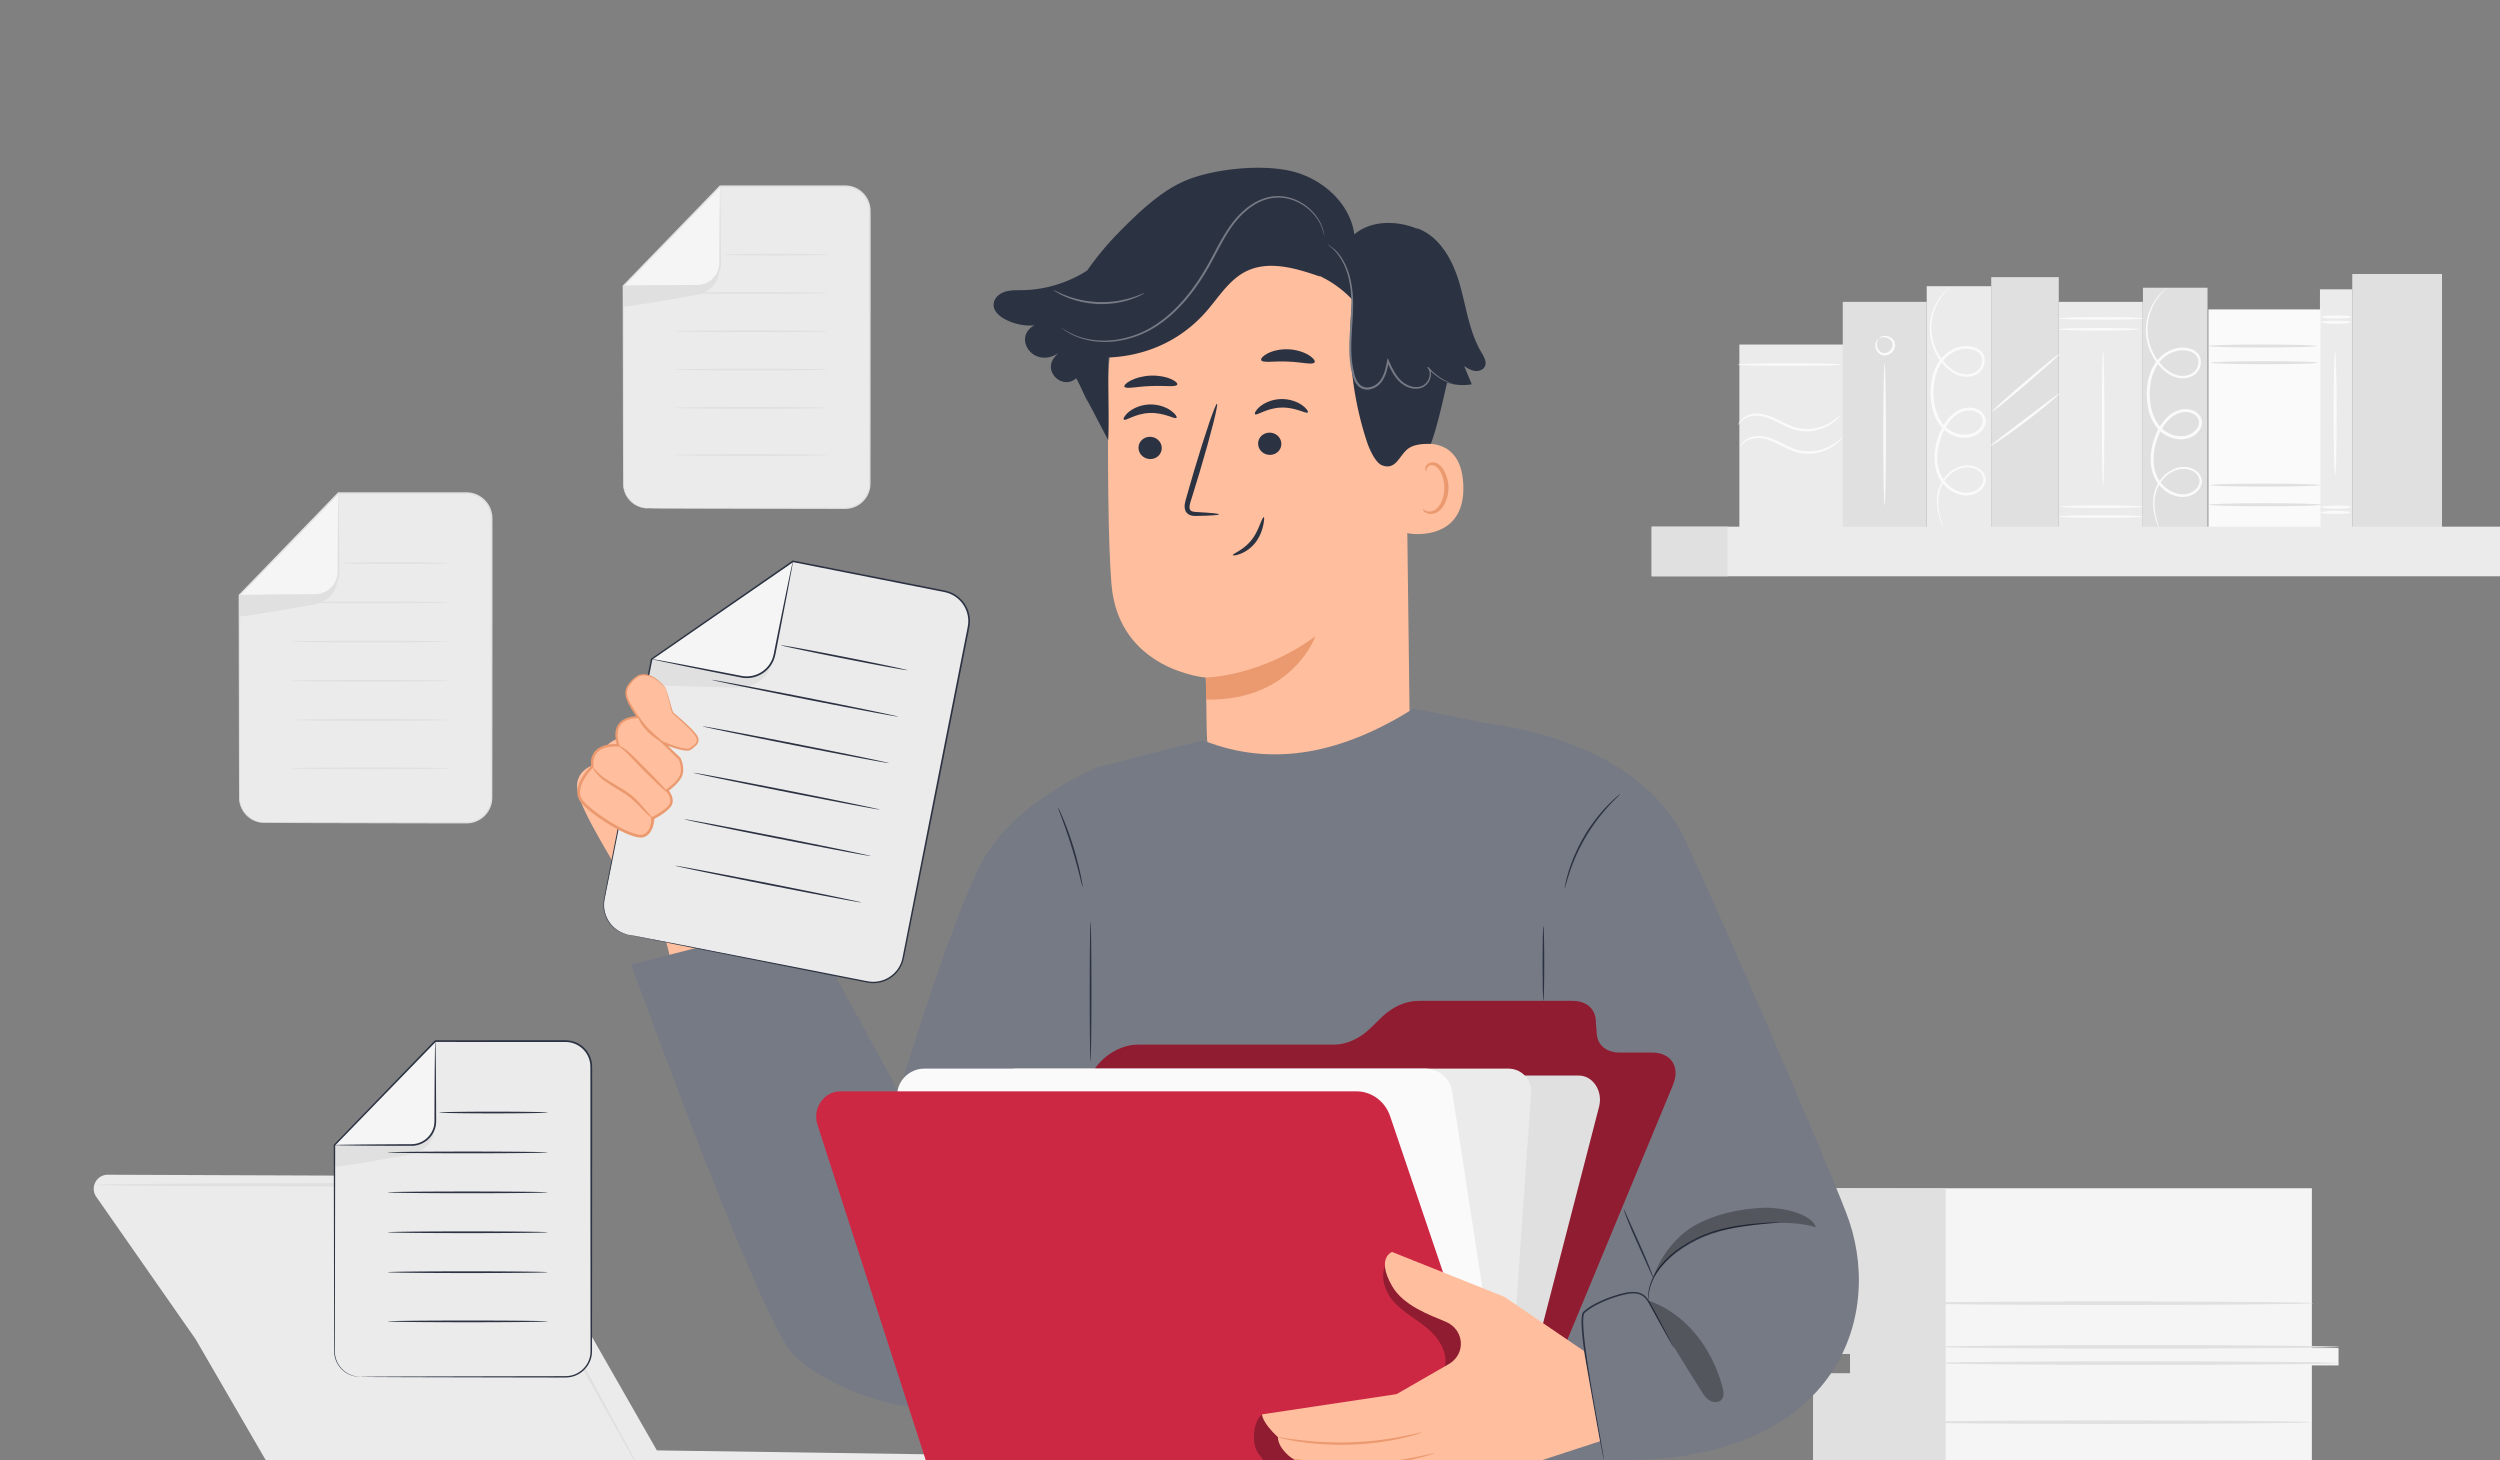 <svg width="666" height="389" fill="none" xmlns="http://www.w3.org/2000/svg"><rect width="100%" height="100%" fill="#808080" stroke="none"/><g clip-path="url(#clip0)"><path d="M70.516 219.175h53.741a6.723 6.723 0 006.722-6.722v-74.379a6.723 6.723 0 00-6.722-6.722H90.176l-26.383 27.19v53.911a6.723 6.723 0 006.723 6.722z" fill="#EBEBEB"/><path d="M90.176 131.352v20.93a6.25 6.25 0 01-6.252 6.251h-20.13l26.382-27.181z" fill="#F5F5F5"/><path d="M89.9 154.12s.267 5.079-5.514 6.749c-.213.062-.444.106-.666.151-2.629.471-19.927 3.543-19.927 3.152v-5.621h20.131c0-.009 5.026-.177 5.976-4.431z" fill="#E0E0E0"/><path d="M70.516 219.174c0-.035-.4.009-1.164-.133a6.798 6.798 0 01-3.046-1.421c-1.127-.932-2.29-2.566-2.406-4.741-.035-2.167.009-4.689 0-7.495.018-11.26.044-27.377.08-46.842l-.053.133c7.983-8.223 16.898-17.387 26.4-27.173l-.16.071c6.323 0 12.894.009 19.669.009h12.894c.87.009 1.758-.044 2.584.098a6.508 6.508 0 014.218 2.628 6.377 6.377 0 011.19 3.304c.045 1.19.009 2.442.027 3.649v21.437c.009 9.297.009 18.266.018 26.817 0 4.272.008 8.436.008 12.486 0 2.024 0 4.022.009 5.985v2.921c-.017.968.062 1.927-.124 2.833-.346 1.82-1.518 3.41-3.046 4.324a6.646 6.646 0 01-2.477.88c-.862.106-1.767.053-2.647.071-3.525.009-6.908.009-10.141.017-12.911.027-23.372.054-30.609.071-3.605.018-6.402.036-8.32.045-.942.009-1.661.018-2.167.026-.489-.008-.737 0-.737 0s.248.018.737.027c.497.009 1.225.009 2.166.027 1.919.009 4.716.026 8.321.044 7.237.018 17.698.045 30.609.071 3.233.009 6.616.009 10.141.018.88-.018 1.767.044 2.691-.062a7 7 0 002.62-.915c1.616-.959 2.85-2.637 3.223-4.564.195-.968.116-1.945.133-2.904v-2.921c0-1.963 0-3.961.009-5.986 0-4.049.009-8.214.009-12.485 0-8.542.009-17.511.018-26.817V141.27c-.009-1.225.026-2.424-.027-3.676a6.94 6.94 0 00-1.27-3.543 6.942 6.942 0 00-4.52-2.815c-.905-.151-1.784-.089-2.655-.098h-12.894c-6.766 0-13.346.009-19.669.009h-.097l-.063.071c-9.492 9.795-18.381 18.977-26.364 27.208l-.054.054v.08c.036 19.465.063 35.582.08 46.842.018 2.815-.009 5.319.045 7.503.133 2.238 1.35 3.89 2.504 4.822 1.199.95 2.353 1.27 3.108 1.385.382.062.675.08.879.08.222-.009.32-.018.32-.018z" fill="#E0E0E0"/><path d="M63.794 158.542c0 .018.177.036.514.045.391.008.88.026 1.483.044 1.35.018 3.197.044 5.453.071 2.317.018 5.061.027 8.09.044h4.777a6.462 6.462 0 004.67-2.193 6.486 6.486 0 001.324-2.326c.284-.835.32-1.759.293-2.567-.009-1.651-.009-3.25-.018-4.777a3884.75 3884.75 0 00-.053-8.09c-.027-2.255-.053-4.102-.071-5.452-.018-.604-.036-1.092-.044-1.483-.018-.338-.027-.515-.045-.515s-.035.177-.044.515c-.01.391-.027.879-.045 1.483-.017 1.35-.044 3.197-.07 5.452-.018 2.318-.027 5.062-.054 8.09 0 1.527-.009 3.117-.018 4.777.107 1.634-.364 3.312-1.51 4.591a6.025 6.025 0 01-4.342 2.043 4387.589 4387.589 0 00-12.858.08c-2.255.026-4.102.053-5.452.071-.604.017-1.093.035-1.483.044-.32.018-.497.035-.497.053zm27.394-8.516c0 .124 6.35.231 14.173.231 7.832 0 14.172-.107 14.172-.231 0-.125-6.349-.231-14.172-.231-7.824 0-14.173.106-14.173.231zm-13.453 10.443c0 .124 9.36.231 20.903.231 11.544 0 20.904-.107 20.904-.231 0-.124-9.36-.231-20.904-.231s-20.903.107-20.903.231zm0 10.443c0 .124 9.36.23 20.903.23 11.544 0 20.904-.106 20.904-.23 0-.125-9.36-.231-20.904-.231s-20.903.106-20.903.231zm0 10.443c0 .124 9.36.231 20.903.231 11.544 0 20.904-.107 20.904-.231 0-.124-9.36-.231-20.904-.231s-20.903.107-20.903.231zm0 10.442c0 .125 9.36.231 20.903.231 11.544 0 20.904-.106 20.904-.231 0-.124-9.36-.231-20.904-.231s-20.903.107-20.903.231zm0 12.885c0 .124 9.36.231 20.903.231 11.544 0 20.904-.107 20.904-.231 0-.124-9.36-.231-20.904-.231s-20.903.098-20.903.231z" fill="#E0E0E0"/><path d="M134.301 315.221l40.688 71.164 80.506 1.163a4.877 4.877 0 014.795 4.609l-81.874.231-3.081-.107-102.51.204-20.718-35.724-26.462-37.926c-1.732-2.487.053-5.897 3.081-5.888l102.333.391c1.341 0 2.576.719 3.242 1.883z" fill="#EBEBEB"/><path d="M25.636 315.638c0 .018.169.035.489.053.381.018.86.027 1.438.053 1.35.027 3.197.054 5.532.098 4.893.036 11.828.098 20.362.16 17.263.035 40.972.089 67.16.151h4.892c1.537-.116 2.931.559 3.73 1.758 1.545 2.78 3.064 5.523 4.555 8.214 2.993 5.408 5.888 10.629 8.641 15.602 5.514 9.919 10.487 18.852 14.687 26.383 4.183 7.432 7.575 13.48 9.972 17.742 1.164 2.025 2.087 3.632 2.753 4.795.302.497.542.906.737 1.234.169.276.267.409.284.4.018-.009-.053-.16-.195-.453a75.8 75.8 0 01-.648-1.287c-.631-1.19-1.492-2.824-2.593-4.893-2.327-4.307-5.63-10.399-9.697-17.902-4.138-7.566-9.049-16.535-14.492-26.489-2.735-4.982-5.612-10.212-8.587-15.629a9035.068 9035.068 0 00-4.582-8.285c-.95-1.51-2.869-2.362-4.573-2.22h-4.893c-26.188.062-49.897.106-67.16.151-8.533.071-15.46.124-20.362.16-2.335.044-4.19.071-5.532.097a89.13 89.13 0 00-1.438.054c-.311.017-.48.035-.48.053z" fill="#E0E0E0"/><path d="M97.777 351.416c1.811 2.007 1.856 4.919.098 6.509-1.758 1.589-4.653 1.243-6.465-.764-1.811-2.007-1.856-4.919-.098-6.509 1.759-1.589 4.654-1.243 6.465.764z" fill="#fff"/><path d="M615.881 316.562v42.561h7.104v4.618h-7.104v28.487H483.054v-25.921h9.839v-5.647h-9.839v-8.472h-4.369v-3.845h5.195v-31.781h132.001z" fill="#F5F5F5"/><path d="M518.326 316.677v75.071h-35.271v-25.92h9.839v-5.168l-9.839.168v-8.462h-4.458l.08-4.369 5.195-.133v-31.302l34.454.115z" fill="#E0E0E0"/><path d="M515.813 363.128c0 .257 24.038.471 53.679.471 29.651 0 53.68-.214 53.68-.471 0-.258-24.029-.471-53.68-.471-29.641 0-53.679.204-53.679.471zm0-4.324c0 .257 24.038.47 53.679.47 29.651 0 53.68-.213 53.68-.47 0-.258-24.029-.471-53.68-.471-29.641 0-53.679.213-53.679.471zm-6.891-11.633c0 .258 24.038.471 53.68.471 29.65 0 53.679-.213 53.679-.471 0-.257-24.029-.471-53.679-.471-29.651-.008-53.68.205-53.68.471zm-.666 31.701c0 .258 24.038.471 53.68.471 29.65 0 53.679-.213 53.679-.471 0-.257-24.029-.471-53.679-.471-29.642 0-53.68.214-53.68.471z" fill="#E0E0E0"/><path d="M172.644 135.392h52.499a6.567 6.567 0 006.571-6.571V56.165a6.567 6.567 0 00-6.571-6.571h-33.291l-25.77 26.56v52.667a6.554 6.554 0 006.562 6.571z" fill="#EBEBEB"/><path d="M191.843 49.602v20.451a6.11 6.11 0 01-6.11 6.11h-19.66l25.77-26.56z" fill="#F5F5F5"/><path d="M191.576 71.838s.258 4.964-5.39 6.589a5.261 5.261 0 01-.648.142c-2.566.462-19.465 3.463-19.465 3.081v-5.496h19.66c0 .008 4.911-.16 5.843-4.316z" fill="#E0E0E0"/><path d="M172.644 135.392c0-.036-.391.009-1.136-.133a6.524 6.524 0 01-2.975-1.386c-1.101-.914-2.238-2.504-2.353-4.635-.036-2.122.008-4.573.008-7.317.018-11.002.045-26.747.08-45.759l-.053.133c7.806-8.027 16.508-16.987 25.788-26.542l-.16.071c6.171 0 12.6.01 19.207.01h12.601c.852.008 1.714-.045 2.522.088 1.634.258 3.152 1.208 4.12 2.566a6.26 6.26 0 011.163 3.224c.045 1.163.009 2.38.027 3.56v20.941c.009 9.084.009 17.848.018 26.196 0 4.173.009 8.24.009 12.201 0 1.98 0 3.925.009 5.843v2.85c-.018.95.062 1.883-.125 2.762-.337 1.776-1.483 3.33-2.966 4.218a6.276 6.276 0 01-2.424.852c-.835.107-1.723.054-2.584.071-3.445.009-6.749.009-9.91.018-12.619.027-22.831.054-29.899.071-3.516.018-6.26.036-8.134.045-.924.009-1.625.017-2.114.026l-.719.027s.24.018.719.027c.489.008 1.19.008 2.114.026 1.874.009 4.609.027 8.134.045 7.077.017 17.289.044 29.899.071 3.152.009 6.465.009 9.91.017.861-.017 1.723.045 2.629-.062a6.708 6.708 0 002.566-.897c1.58-.941 2.788-2.575 3.152-4.457.196-.951.116-1.901.133-2.833v-2.851c0-1.918 0-3.862.009-5.843 0-3.951.009-8.027.009-12.201 0-8.347.009-17.111.018-26.196V59.3c-.009-1.199.027-2.37-.027-3.596a6.799 6.799 0 00-1.243-3.463c-1.039-1.457-2.664-2.478-4.413-2.753-.888-.151-1.75-.089-2.593-.098h-12.601c-6.616 0-13.036.009-19.207.009h-.098l-.062.071c-9.271 9.573-17.964 18.541-25.752 26.578l-.053.053v.08c.035 19.012.062 34.756.079 45.759.018 2.753-.008 5.195.045 7.335.133 2.184 1.314 3.8 2.451 4.715a6.631 6.631 0 003.037 1.359c.373.062.666.079.852.079.196-.026.293-.035.293-.035z" fill="#E0E0E0"/><path d="M166.073 76.162c0 .018.178.035.506.044.382.01.862.027 1.448.045 1.323.017 3.125.044 5.328.07 2.264.019 4.937.027 7.903.045h4.671a6.336 6.336 0 004.573-2.149 6.28 6.28 0 001.288-2.282c.275-.817.31-1.714.284-2.513-.009-1.616-.009-3.179-.018-4.662-.018-2.957-.036-5.63-.053-7.903-.027-2.202-.054-4.005-.071-5.328-.018-.586-.036-1.066-.045-1.448-.017-.328-.026-.506-.044-.506s-.036.178-.045.506c-.008.382-.026.862-.044 1.448-.018 1.323-.044 3.126-.071 5.328-.018 2.264-.036 4.946-.053 7.903 0 1.492-.009 3.046-.018 4.662.107 1.598-.355 3.232-1.474 4.484-1.092 1.244-2.682 1.963-4.236 1.998l-4.662.027c-2.957.018-5.63.036-7.903.053-2.202.027-4.005.054-5.328.071-.586.018-1.066.036-1.447.045-.311.026-.489.044-.489.062zm26.764-8.32c0 .124 6.199.231 13.844.231 7.646 0 13.853-.106 13.853-.23 0-.125-6.198-.232-13.853-.232-7.645 0-13.844.107-13.844.231zm-13.142 10.203c0 .125 9.147.231 20.415.231 11.278 0 20.415-.106 20.415-.23 0-.125-9.137-.232-20.415-.232-11.268 0-20.415.107-20.415.231zm0 10.204c0 .124 9.147.23 20.415.23 11.278 0 20.415-.106 20.415-.23 0-.125-9.137-.231-20.415-.231-11.268 0-20.415.106-20.415.23zm0 10.203c0 .124 9.147.23 20.415.23 11.278 0 20.415-.106 20.415-.23 0-.125-9.137-.231-20.415-.231-11.268 0-20.415.097-20.415.23zm0 10.203c0 .124 9.147.231 20.415.231 11.278 0 20.415-.107 20.415-.231 0-.125-9.137-.231-20.415-.231-11.268 0-20.415.098-20.415.231zm0 12.573c0 .124 9.146.231 20.415.231 11.278 0 20.424-.107 20.424-.231 0-.124-9.137-.231-20.424-.231-11.269 0-20.415.107-20.415.231z" fill="#E0E0E0"/><path d="M491.729 140.651h-28.363V91.776h28.363v48.875zm79.112.785h-22.396V80.421h22.396v61.015z" fill="#EBEBEB"/><path d="M571.095 84.827c0-.187-5.124-.338-11.438-.338-6.313 0-11.437.151-11.437.338 0 .186 5.124.337 11.437.337 6.323 0 11.438-.15 11.438-.337zm-1.235 2.894c0-.186-4.839-.337-10.815-.337-5.977 0-10.816.15-10.816.337 0 .187 4.839.338 10.816.338 5.967 0 10.815-.151 10.815-.338zm-9.581 41.683c.186 0 .337-8.081.337-18.053 0-9.972-.151-18.053-.337-18.053-.187 0-.338 8.081-.338 18.053 0 9.963.151 18.053.338 18.053zm10.558 5.577c0-.186-4.911-.337-10.967-.337-6.056 0-10.967.151-10.967.337 0 .186 4.911.337 10.967.337 6.056 0 10.967-.151 10.967-.337zm0 2.619c0-.186-5.035-.337-11.242-.337-6.207 0-11.242.151-11.242.337 0 .187 5.035.338 11.242.338 6.216 0 11.242-.151 11.242-.338z" fill="#FAFAFA"/><path d="M548.458 141.435h-17.991V73.822h17.991v67.613z" fill="#E0E0E0"/><path d="M548.576 104.869c-.062-.071-1.11.675-2.779 1.927-1.856 1.403-4.059 3.081-6.492 4.928-2.433 1.856-4.635 3.526-6.482 4.938-1.652 1.278-2.655 2.086-2.602 2.166.053.071 1.154-.604 2.886-1.776a165.586 165.586 0 006.616-4.786 155.851 155.851 0 006.375-5.088c1.59-1.35 2.531-2.238 2.478-2.309zm.071-10.585c-.125-.142-4.245 3.188-9.209 7.441-4.964 4.254-8.889 7.815-8.765 7.957.125.142 4.245-3.188 9.209-7.442 4.964-4.253 8.889-7.814 8.765-7.956z" fill="#FAFAFA"/><path d="M626.641 141.483h-8.605V77.077h8.605v64.406z" fill="#EBEBEB"/><path d="M626.284 85.848c0 .222-1.802.408-4.031.408-2.229 0-4.032-.177-4.032-.408 0-.222 1.803-.409 4.032-.409s4.031.178 4.031.409zm.178-1.403c0 .222-1.803.408-4.032.408-2.228 0-4.031-.177-4.031-.408 0-.222 1.803-.409 4.031-.409 2.229 0 4.032.178 4.032.409zm-.178 52.054c0 .222-1.802.409-4.031.409-2.229 0-4.032-.178-4.032-.409 0-.222 1.803-.408 4.032-.408s4.031.186 4.031.408zm.178-1.402c0 .222-1.803.408-4.032.408-2.228 0-4.031-.177-4.031-.408 0-.222 1.803-.409 4.031-.409 2.229 0 4.032.187 4.032.409zm-4.378-8.41c-.222 0-.409-7.379-.409-16.472 0-9.102.178-16.482.409-16.482.231 0 .408 7.38.408 16.482-.009 9.093-.186 16.472-.408 16.472z" fill="#FAFAFA"/><path d="M588.085 141.065h-17.209V76.659h17.209v64.406z" fill="#E0E0E0"/><path d="M575.713 141.889c-.009.009-.08-.115-.204-.346a17.18 17.18 0 01-.488-1.075c-.391-.959-.942-2.406-1.253-4.369-.275-1.927-.355-4.52 1.004-7.086a9.364 9.364 0 013.055-3.365c1.349-.888 3.116-1.466 4.955-1.173.914.151 1.82.533 2.566 1.181.746.631 1.296 1.643 1.234 2.718-.044 1.074-.666 2.051-1.474 2.726a5.313 5.313 0 01-2.939 1.243c-2.185.258-4.449-.666-6.101-2.22-1.713-1.536-2.761-3.818-3.028-6.189-.284-2.38.098-4.849.888-7.184.808-2.336 2.114-4.644 4.218-6.278 1.048-.8 2.345-1.377 3.712-1.466 1.368-.115 2.842.32 3.863 1.368.506.524.852 1.252.888 2.016.035.763-.213 1.492-.595 2.104-.773 1.244-2.087 2.034-3.472 2.371-2.815.604-5.745-.506-7.584-2.539-1.856-2.034-2.672-4.707-2.948-7.255-.257-2.567-.062-5.142.737-7.522.791-2.362 2.345-4.493 4.449-5.719 2.051-1.243 4.653-1.651 6.838-.719 1.083.444 2.042 1.439 2.22 2.629a4.167 4.167 0 01-.782 3.24c-1.438 1.821-3.916 2.123-5.798 1.537-1.936-.595-3.419-1.9-4.574-3.25a14.578 14.578 0 01-3.427-8.835 14.167 14.167 0 011.589-6.998 13.842 13.842 0 012.709-3.65c.382-.355.683-.612.897-.772.213-.16.328-.24.337-.231.115.08-1.883 1.287-3.65 4.786-.843 1.74-1.563 4.085-1.42 6.838a14.254 14.254 0 003.409 8.48c1.119 1.288 2.549 2.495 4.316 3.02 1.705.523 3.916.186 5.088-1.341.56-.746.826-1.767.64-2.709-.16-.959-.888-1.714-1.83-2.104-1.909-.809-4.28-.453-6.171.701-1.927 1.137-3.357 3.09-4.094 5.328-.755 2.238-.932 4.724-.684 7.184.267 2.442 1.066 4.937 2.762 6.793 1.643 1.83 4.342 2.833 6.802 2.291 1.208-.293 2.336-.985 2.966-2.007.666-1.003.648-2.317-.186-3.143-.8-.835-2.052-1.234-3.224-1.128-1.199.071-2.335.568-3.294 1.297-1.918 1.474-3.197 3.667-3.97 5.896-.772 2.247-1.136 4.609-.879 6.846.249 2.238 1.19 4.334 2.771 5.755 1.527 1.447 3.587 2.291 5.541 2.078 1.891-.16 3.738-1.599 3.854-3.339.053-.862-.364-1.679-1.004-2.238-.639-.568-1.447-.924-2.264-1.066-1.661-.284-3.295.213-4.582 1.039a8.898 8.898 0 00-2.93 3.153c-1.324 2.406-1.315 4.928-1.093 6.828.249 1.936.746 3.384 1.093 4.352.355 1.012.577 1.509.541 1.518zm42.46-.798h-29.855V82.429h29.855v58.662z" fill="#FAFAFA"/><path d="M617.155 92.179c0 .222-6.473.409-14.447.409-7.984 0-14.448-.178-14.448-.409 0-.222 6.473-.409 14.448-.409 7.974.01 14.447.187 14.447.409zm.365 4.448c0 .222-6.385.409-14.262.409-7.876 0-14.27-.178-14.27-.409 0-.222 6.385-.408 14.27-.408 7.877 0 14.262.186 14.262.408zm.959 37.838c0 .222-6.732.409-15.025.409-8.303 0-15.025-.178-15.025-.409 0-.222 6.722-.408 15.025-.408 8.302 0 15.025.186 15.025.408zm-.4-5.23c0 .222-6.553.408-14.634.408s-14.634-.177-14.634-.408c0-.231 6.553-.409 14.634-.409s14.634.187 14.634.409z" fill="#E0E0E0"/><path d="M530.487 140.657h-17.21V76.251h17.21v64.406z" fill="#EBEBEB"/><path d="M518.117 141.481c-.009.009-.08-.116-.205-.346a17.18 17.18 0 01-.488-1.075c-.391-.959-.941-2.406-1.252-4.369-.276-1.927-.355-4.52 1.003-7.086a9.374 9.374 0 013.055-3.366c1.35-.888 3.117-1.465 4.955-1.172a5.19 5.19 0 012.566 1.181c.746.631 1.297 1.643 1.235 2.718-.045 1.074-.666 2.051-1.474 2.726a5.327 5.327 0 01-2.94 1.243c-2.184.257-4.449-.666-6.1-2.22-1.714-1.536-2.762-3.818-3.028-6.189-.285-2.38.097-4.849.888-7.184.808-2.336 2.113-4.645 4.218-6.279 1.047-.799 2.344-1.376 3.711-1.465 1.368-.115 2.842.32 3.863 1.368.506.524.853 1.252.888 2.016.036.763-.213 1.491-.595 2.104-.772 1.243-2.087 2.034-3.472 2.371-2.815.604-5.745-.506-7.583-2.54-1.856-2.033-2.673-4.706-2.948-7.255-.258-2.566-.063-5.141.737-7.52.79-2.363 2.344-4.494 4.448-5.72 2.052-1.243 4.654-1.651 6.838-.719 1.083.444 2.042 1.439 2.22 2.629a4.17 4.17 0 01-.781 3.24c-1.439 1.821-3.916 2.123-5.799 1.537-1.936-.595-3.419-1.9-4.573-3.25a14.58 14.58 0 01-3.428-8.836 14.156 14.156 0 011.59-6.997 13.821 13.821 0 012.708-3.65c.382-.355.684-.613.897-.772.213-.16.328-.24.337-.231.116.08-1.882 1.287-3.649 4.786-.844 1.74-1.563 4.085-1.421 6.838a14.25 14.25 0 003.41 8.48c1.119 1.288 2.548 2.495 4.315 3.02 1.705.523 3.917.186 5.089-1.342.559-.746.826-1.767.639-2.708-.16-.96-.888-1.714-1.829-2.105-1.909-.808-4.28-.453-6.172.702-1.927 1.137-3.356 3.09-4.093 5.328-.755 2.238-.933 4.724-.684 7.184.266 2.442 1.065 4.937 2.761 6.793 1.643 1.829 4.343 2.833 6.802 2.291 1.208-.293 2.336-.986 2.966-2.007.666-1.003.649-2.317-.186-3.143-.799-.835-2.051-1.235-3.224-1.128-1.198.071-2.335.568-3.294 1.296-1.918 1.475-3.197 3.668-3.969 5.897-.773 2.246-1.137 4.608-.879 6.846.248 2.238 1.189 4.334 2.77 5.754 1.527 1.448 3.588 2.292 5.541 2.078 1.892-.159 3.739-1.598 3.854-3.338.053-.862-.364-1.679-1.003-2.238-.64-.569-1.448-.924-2.265-1.066-1.66-.284-3.294.213-4.582 1.039a8.907 8.907 0 00-2.93 3.153c-1.323 2.406-1.314 4.928-1.092 6.828.248 1.936.746 3.383 1.092 4.351.355 1.004.568 1.501.542 1.519z" fill="#FAFAFA"/><path d="M650.554 140.656h-23.913V72.999h23.913v67.657zm-137.275.001H490.91V80.424h22.369v60.233z" fill="#E0E0E0"/><path d="M490.349 110.455c-.106-.107-1.136 1.323-3.552 2.53a12.595 12.595 0 01-4.502 1.252 11.63 11.63 0 01-5.585-.968c-1.883-.808-3.614-1.838-5.373-2.45-1.731-.631-3.49-.817-4.875-.444-1.394.346-2.344 1.101-2.824 1.713-.497.622-.577 1.066-.55 1.075.053.027.222-.373.755-.897.515-.524 1.438-1.163 2.735-1.421 1.287-.284 2.903-.071 4.555.569 1.67.612 3.366 1.642 5.319 2.486 1.945.87 4.067 1.154 5.905.968a12.116 12.116 0 004.671-1.448 10.524 10.524 0 002.611-1.998c.515-.568.737-.941.71-.967zm.498 5.966c-.107-.106-1.137 1.323-3.561 2.531a12.419 12.419 0 01-4.503 1.252 11.644 11.644 0 01-5.585-.968c-1.883-.808-3.614-1.838-5.372-2.451-1.732-.63-3.49-.817-4.876-.444-1.385.347-2.344 1.093-2.823 1.714-.498.622-.578 1.066-.551 1.075.053.026.222-.373.755-.897.515-.524 1.438-1.163 2.735-1.421 1.287-.284 2.904-.071 4.555.568 1.67.613 3.366 1.643 5.319 2.487a11.827 11.827 0 005.906.968 12.111 12.111 0 004.67-1.448 10.548 10.548 0 002.611-1.998c.524-.577.746-.95.72-.968zm-.365-19.295c0-.187-6.153-.338-13.755-.338-7.601 0-13.755.151-13.755.338 0 .186 6.154.337 13.755.337 7.593 0 13.755-.151 13.755-.337zm10.124-7.007c.053.106.746-.506 1.945-.16.559.169 1.225.569 1.509 1.252.311.666.063 1.572-.568 2.185-.639.612-1.545.826-2.202.488-.675-.31-1.057-.995-1.199-1.563-.293-1.207.346-1.882.24-1.936-.027-.026-.222.08-.426.418-.213.328-.382.906-.284 1.616.106.684.488 1.554 1.394 2.033.905.507 2.166.222 2.957-.559.808-.755 1.136-2.007.675-2.93-.444-.915-1.297-1.332-1.972-1.466-.701-.124-1.287.027-1.625.222-.346.187-.462.382-.444.4zm1.447 44.507c.187 0 .338-8.445.338-18.862 0-10.416-.151-18.86-.338-18.86-.186 0-.337 8.444-.337 18.86 0 10.417.151 18.862.337 18.862z" fill="#FAFAFA"/><path d="M440 140.309h231.483v13.213H440v-13.213z" fill="#EBEBEB"/><path d="M439.999 140.309h20.211v13.213h-20.211v-13.213z" fill="#E0E0E0"/><path d="M374.416 102.198l1.128 90.94c.195 15.469-2.682 38.219-27.146 37.411-21.17-2.309-26.791-22.351-26.951-36.781-.08-6.846-.16-12.556-.213-13.258 0 0-23.177-1.891-25.131-24.784-.941-11.064-1.038-34.01-.879-54.763.169-22.297 17.458-40.715 39.694-42.33l2.211-.16c23.932-.356 37.598 19.784 37.287 43.725z" fill="#FFBE9D"/><path d="M321.225 180.51s14.502-.204 29.189-11.002c0 0-6.056 17.271-29.073 16.872l-.116-5.87z" fill="#EB996E"/><path d="M334.35 110.35c.453.461 3.099-1.661 6.935-1.768 3.827-.159 6.696 1.776 7.104 1.288.195-.222-.275-1.066-1.527-1.945-1.235-.879-3.313-1.696-5.701-1.616-2.389.089-4.369 1.048-5.506 1.998-1.154.959-1.527 1.829-1.305 2.043zm.808 7.93c.062 1.643 1.501 2.939 3.215 2.904 1.705-.036 3.045-1.386 2.983-3.029-.062-1.642-1.5-2.939-3.205-2.903-1.714.035-3.055 1.385-2.993 3.028zm-10.417 18.746c0-.205-2.211-.418-5.798-.613-.906-.027-1.768-.142-1.963-.746-.257-.631.044-1.634.409-2.709.683-2.237 1.403-4.582 2.157-7.041 2.984-10.017 5.071-18.231 4.662-18.346-.408-.116-3.152 7.912-6.127 17.928-.71 2.469-1.394 4.822-2.042 7.078-.267 1.047-.764 2.246-.204 3.561.293.657.985 1.092 1.571 1.207.586.133 1.093.107 1.545.098 3.579-.071 5.79-.213 5.79-.417zm11.242-41.098c.373.853 3.446.213 7.122.4 3.677.115 6.696 1.003 7.122.177.187-.39-.382-1.172-1.634-1.935-1.243-.755-3.179-1.421-5.381-1.519-2.202-.089-4.183.418-5.47 1.075-1.297.657-1.918 1.394-1.759 1.802zm-36.425 7.104c.399.693 3.392-.08 7.024-.186 3.623-.178 6.633.355 7.024-.373.168-.346-.427-.968-1.696-1.519-1.252-.55-3.188-.967-5.364-.888-2.175.089-4.094.666-5.337 1.315-1.252.648-1.829 1.323-1.651 1.651z" fill="#2B3242"/><path d="M373.786 119.301c.381-.196 15.406-5.808 16.046 9.892.639 15.7-15.256 13.107-15.3 12.663-.045-.444-.746-22.555-.746-22.555z" fill="#FFBE9D"/><path d="M379.087 135.711c.071-.053.285.178.755.373a2.711 2.711 0 002.043-.044c1.634-.675 2.921-3.366 2.886-6.199a9.02 9.02 0 00-.924-3.88c-.524-1.128-1.305-1.901-2.14-2.016-.835-.16-1.412.364-1.581.817-.195.444-.08.755-.159.79-.045.045-.347-.248-.249-.905.053-.311.222-.693.577-1.013.364-.319.915-.497 1.492-.462 1.216.036 2.353 1.102 2.957 2.318a9.26 9.26 0 011.128 4.334c.026 3.17-1.474 6.198-3.712 6.944-1.092.337-2.025.035-2.522-.311-.515-.364-.604-.71-.551-.746z" fill="#EB996E"/><path d="M328.453 147.894c-.168-.399 2.904-1.314 5.071-4.2 1.083-1.421 1.705-2.966 2.175-4.102.462-1.137.808-1.856.977-1.803.16.053.124.826-.133 2.06-.266 1.226-.799 2.984-2.025 4.591-1.207 1.634-2.824 2.602-4.013 3.072-1.199.489-2.016.524-2.052.382zm-63.642-67.479c.248-.923.923-1.678 1.74-2.166 1.794-1.057 3.854-.915 5.852-.95 6.074-.098 12.104-1.954 17.218-5.23a77.074 77.074 0 018.01-9.707c6.935-7.157 12.645-12.023 18.559-14.403 7.637-3.073 20.415-4.325 28.381-2.229 7.965 2.087 15.122 8.551 16.224 16.712 4.466-3.774 11.171-3.747 16.614-1.554l.133-.062c6.056 2.158 9.502 8.56 11.287 14.74 1.785 6.181 2.548 12.788 5.825 18.33.684 1.153 1.501 2.548.897 3.746-.462.933-1.643 1.315-2.673 1.164-1.03-.151-1.945-.72-2.824-1.279.675 1.616 1.35 3.232 2.025 4.857-2.194.382-4.467.205-6.589-.444-1.288 5.781-2.824 12.379-4.307 16.295-2.531-.009-4.848.178-6.411 1.581-2.123 1.909-3.073 5.497-6.598 4.138-1.794-.693-3.437-4.458-4.032-6.287-3.987-12.13-5.31-25.13-3.871-37.82a28.91 28.91 0 00-8.871-6.402l.275.24c-6.403-2.22-13.64-4.405-19.705-1.404-4.706 2.327-7.477 7.22-10.993 11.118-6.669 7.388-15.674 11.402-25.619 11.837-.338 6.447.204 15.558-.133 22.005l-5.426-10.328-.009.053c-.444-.754-.808-1.518-1.163-2.282l-.124-.231v-.026c-.569-1.226-1.102-2.451-1.812-3.668-.018.018-.044.036-.062.054-3.49 3.081-8.64-1.634-5.888-5.39a9.023 9.023 0 011.945-1.954c-1.598 1.5-3.978 2.22-6.074 1.572-2.095-.64-3.721-2.762-3.534-4.947.124-1.491 1.19-2.823 2.531-3.41-2.824.214-5.71-.4-8.17-1.802-1.589-.924-3.17-2.442-2.628-4.467z" fill="#2B3242"/><path d="M353.593 65.061c-.045.063.959.604 2.3 2.105 1.323 1.492 2.815 4.076 3.516 7.601.364 1.75.586 3.712.586 5.817.009 2.113-.16 4.369-.319 6.749-.151 2.38-.329 4.892-.169 7.512.08 1.305.231 2.637.515 3.96.284 1.306.63 2.718 1.616 3.846.781.914 2.096 1.323 3.232 1.083a5.084 5.084 0 002.904-1.643c1.474-1.723 1.838-3.898 2.211-5.825l-.479.062c.781 1.732 1.589 3.437 2.788 4.795 1.172 1.368 2.797 2.282 4.458 2.424.826.071 1.651-.062 2.362-.417.719-.355 1.243-.95 1.607-1.581.346-.639.524-1.349.489-2.033-.036-.684-.302-1.323-.738-1.785l-.239.213a14.958 14.958 0 004.919 3.694c.648.302 1.172.48 1.528.595.355.107.541.151.55.133.009-.017-.169-.088-.515-.222-.337-.142-.844-.346-1.474-.666a15.227 15.227 0 01-4.751-3.747l-.24.213c.773.817.817 2.247.151 3.401-.337.569-.817 1.101-1.447 1.394-.63.311-1.385.427-2.14.347-1.519-.151-3.037-1.004-4.138-2.309-1.128-1.305-1.909-2.966-2.682-4.698l-.328-.737-.151.79c-.365 1.919-.755 4.014-2.105 5.568-.666.746-1.598 1.297-2.602 1.466-1.003.195-2.06-.134-2.744-.924-.861-.968-1.216-2.309-1.492-3.596a26.62 26.62 0 01-.515-3.88c-.16-2.576 0-5.071.142-7.451.151-2.38.302-4.644.276-6.784a28.715 28.715 0 00-.657-5.897c-.764-3.57-2.336-6.19-3.73-7.663-1.456-1.421-2.495-1.91-2.495-1.91zM282.748 87.35c-.009.009.053.062.186.16.151.115.347.249.569.417.248.187.568.409.968.622.399.23.843.506 1.394.737 2.131 1.012 5.541 2.016 9.803 1.767 4.227-.24 9.298-1.731 13.818-5.106 4.573-3.285 8.587-8.134 11.872-13.684 1.67-2.77 3.019-5.612 4.52-8.24 1.483-2.63 3.126-5.053 5.115-6.971 1.962-1.927 4.245-3.348 6.598-4.005 1.172-.347 2.353-.426 3.481-.4 1.127.062 2.202.284 3.188.613a13.242 13.242 0 014.777 2.877 12.945 12.945 0 012.584 3.357c1.039 2.104 1.101 3.454 1.181 3.436.009 0 0-.08-.018-.24-.026-.186-.062-.417-.106-.701-.116-.613-.373-1.5-.87-2.584a12.906 12.906 0 00-2.567-3.472 13.418 13.418 0 00-4.857-3.02 12.47 12.47 0 00-3.286-.665c-1.163-.045-2.406.035-3.623.381-2.442.657-4.804 2.114-6.82 4.076-2.042 1.954-3.729 4.422-5.23 7.069-1.518 2.646-2.877 5.479-4.529 8.223-3.259 5.505-7.219 10.3-11.703 13.56-4.44 3.338-9.396 4.839-13.551 5.123-4.192.293-7.566-.63-9.688-1.572-2.149-.976-3.171-1.829-3.206-1.758z" fill="#767A85"/><path d="M280.661 77.28c-.018.036.275.232.817.569.542.346 1.376.781 2.433 1.234 1.057.462 2.362.897 3.854 1.261a27.4 27.4 0 004.92.657 27.337 27.337 0 004.955-.337c1.5-.266 2.841-.622 3.924-1.012 1.084-.391 1.945-.764 2.505-1.075.568-.302.87-.488.852-.515-.044-.089-1.305.56-3.481 1.234-1.083.347-2.406.649-3.88.888a28.266 28.266 0 01-4.867.285 29.195 29.195 0 01-4.83-.595c-1.466-.329-2.762-.72-3.819-1.137-2.113-.808-3.33-1.545-3.383-1.456z" fill="#767A85"/><path d="M299.39 111.788c.453.462 3.099-1.669 6.935-1.767 3.827-.16 6.696 1.776 7.104 1.287.195-.222-.275-1.065-1.527-1.944-1.235-.879-3.313-1.696-5.701-1.616-2.389.088-4.369 1.047-5.506 1.998-1.154.968-1.536 1.838-1.305 2.042zm3.907 7.601c.062 1.643 1.5 2.939 3.214 2.904 1.705-.036 3.046-1.385 2.984-3.028-.062-1.634-1.501-2.939-3.206-2.904-1.714.036-3.054 1.394-2.992 3.028z" fill="#2B3242"/><path d="M160.231 203.119c0-6.651 6.358-6.651 6.358-6.651 2.424-3.179 5.15-2.024 5.15-2.024l10.292 6.944c1.51 2.602 11.5 12.441 11.5 12.441 2.726-2.025 2.726-6.074 5.985-10.994 3.268-4.919 10.656-4.342 10.656-4.342s-5.754 13.018-6.358 21.117c-.604 8.098 4.422 30.689 4.422 30.689l-29.1 8.178s-1.838-12.396-5.097-13.391c-3.925-1.207-6.109-6.997-6.109-6.997-4.245-8.596-12.858-21.081-14.066-27.448-1.199-6.367 6.367-7.522 6.367-7.522z" fill="#FFBE9D"/><path d="M376.618 188.733c-18.532 11.651-37.207 16.029-56.13 8.49l-28.434 7.264-27.981 186.915 164.031 1.42-8.08-43.414-20.336-155.986-23.07-4.689z" fill="#767A85"/><path d="M292.054 204.486s-22.12 9.182-30.556 25.273c-8.445 16.09-22.005 61.245-22.005 61.245l-24.988-45.892-46.381 11.855s34.526 95.229 43.193 103.896c9.492 9.493 35.351 19.065 48.005 11.677 12.663-7.388 15.238-35.422 15.238-35.422l17.494-132.632z" fill="#767A85"/><path d="M290.527 282.666c.124 0 .231-8.303.231-18.542 0-10.238-.107-18.541-.231-18.541-.124 0-.231 8.303-.231 18.541 0 10.239.098 18.542.231 18.542zm-8.658-67.497c-.063.026.381 1.181 1.083 3.063a142.062 142.062 0 012.522 7.397 144.274 144.274 0 012.096 7.531c.488 1.944.772 3.152.843 3.134.036-.009 0-.319-.089-.87a40.539 40.539 0 00-.435-2.335 85.056 85.056 0 00-1.971-7.593c-.906-2.93-1.883-5.532-2.664-7.379a60.8 60.8 0 00-.959-2.176c-.249-.515-.4-.79-.426-.772z" fill="#2B3242"/><path d="M402.69 263.423l-5.133-70.427s38.611 3.579 51.389 30.823c10.771 22.954 40.484 92.014 43.672 101.462 9.333 27.724-5.248 65.837-65.366 63.635l-6.855-37.687-17.707-87.806z" fill="#767A85"/><path d="M445.927 359.078c.018-.008-.098-.239-.311-.675-.24-.47-.568-1.101-.977-1.891-.888-1.678-2.14-4.031-3.685-6.926-.391-.729-.799-1.492-1.234-2.291-.435-.791-.941-1.652-1.767-2.274-.826-.621-1.91-.87-2.966-.852-1.066.009-2.14.24-3.197.515a32.978 32.978 0 00-6.465 2.442c-1.074.542-2.131 1.181-3.099 1.98l-.355.311a1.07 1.07 0 00-.302.479 3.826 3.826 0 00-.195.968c-.062.64-.062 1.279-.045 1.91.098 2.548.409 4.999.729 7.361.328 2.362.683 4.635 1.047 6.802a525.176 525.176 0 002.078 11.455c.631 3.215 1.146 5.835 1.51 7.699.169.879.311 1.572.408 2.096.098.48.142.728.151.728.018 0 0-.257-.062-.746a65.872 65.872 0 00-.328-2.113 2285.1 2285.1 0 00-1.368-7.726c-.577-3.259-1.279-7.139-1.98-11.464a271.03 271.03 0 01-1.021-6.793c-.311-2.362-.622-4.813-.711-7.317a15.893 15.893 0 01.036-1.856c.026-.302.08-.595.168-.853a.803.803 0 01.187-.302l.337-.293c.933-.763 1.963-1.385 3.011-1.927a33.027 33.027 0 016.358-2.433c1.048-.275 2.087-.506 3.099-.524 1.003-.026 1.989.205 2.735.755.755.551 1.243 1.359 1.678 2.131.435.791.853 1.554 1.252 2.274 1.59 2.868 2.886 5.203 3.81 6.855.444.773.79 1.394 1.057 1.856.266.435.399.648.417.639z" fill="#2B3242"/><path d="M473.846 325.628c0-.018-.16-.018-.453-.018-.346.018-.782.027-1.297.054-1.127.053-2.752.151-4.759.337-2.007.187-4.396.471-7.016 1.021-2.61.542-5.452 1.386-8.249 2.735-2.78 1.359-5.248 3.002-7.255 4.787-1.98 1.802-3.516 3.729-4.404 5.567-.897 1.83-1.27 3.464-1.332 4.591-.08.56-.018 1.004-.027 1.306.009.293.018.453.035.453.054 0 .036-.631.169-1.732.116-1.11.533-2.7 1.448-4.467.905-1.776 2.433-3.64 4.395-5.399 1.989-1.74 4.431-3.347 7.175-4.688 2.744-1.323 5.55-2.167 8.134-2.735 2.584-.569 4.964-.888 6.953-1.11 1.998-.231 3.614-.373 4.742-.48l1.288-.133c.293-.044.453-.071.453-.089z" fill="#2B3242"/><path d="M432.527 322.067c-.053.026.293 1.083.959 2.77.657 1.687 1.643 3.987 2.78 6.5 1.101 2.451 2.104 4.671 2.894 6.438.737 1.652 1.199 2.673 1.261 2.647.054-.027-.293-1.084-.959-2.771-.657-1.687-1.642-3.987-2.779-6.5-1.101-2.451-2.105-4.671-2.895-6.438-.737-1.652-1.199-2.664-1.261-2.646zm-21.365-55.429c.124 0 .231-4.467.231-9.972 0-5.506-.107-9.973-.231-9.973-.125 0-.231 4.467-.231 9.973 0 5.505.106 9.972.231 9.972z" fill="#2B3242"/><path opacity=".3" d="M439.098 346.451c10.158 3.543 17.023 12.761 19.793 23.15.293 1.093.489 2.38-.249 3.242-.754.888-2.193.861-3.187.257-.995-.595-1.643-1.616-2.265-2.602-4.884-7.832-9.661-15.087-14.092-24.047zm12.592-20.095c5.31-2.948 11.42-4.218 17.485-4.582 2.38-.142 4.742.133 7.068.621 3.171.666 6.811 2.265 7.513 4.547-7.291-2.282-18.018-.782-25.486.852-7.53 1.643-13.648 5.914-17.84 12.645 1.794-5.683 6.057-11.188 11.26-14.083z" fill="#000"/><path d="M416.845 236.65c.036.009.16-.39.355-1.11.187-.719.498-1.758.915-3.028a50.217 50.217 0 014.289-9.475 50.255 50.255 0 016.198-8.356 49.835 49.835 0 012.203-2.273c.532-.524.816-.826.799-.852-.018-.027-.347.23-.924.719-.577.479-1.376 1.225-2.317 2.184-1.883 1.918-4.272 4.804-6.359 8.348-2.077 3.552-3.445 7.032-4.209 9.608-.382 1.287-.648 2.344-.781 3.081-.133.737-.204 1.146-.169 1.154z" fill="#2B3242"/><path d="M402.663 392.796l43.024-103.798c1.962-4.734-.497-8.579-5.497-8.579h-8.658c-3.534 0-5.94-1.944-6.162-4.981l-.285-3.819c-.231-3.037-2.637-4.981-6.18-4.981h-41.132c-3.206 0-6.829 1.598-9.529 4.218l-3.338 3.232c-2.691 2.611-6.314 4.218-9.52 4.218h-52.383c-4.999 0-10.603 3.836-12.512 8.578l-42.65 105.921h154.822v-.009z" fill="#CC2844"/><path opacity=".3" d="M402.663 392.796l43.024-103.798c1.962-4.734-.497-8.579-5.497-8.579h-8.658c-3.534 0-5.94-1.944-6.162-4.981l-.285-3.819c-.231-3.037-2.637-4.981-6.18-4.981h-41.132c-3.206 0-6.829 1.598-9.529 4.218l-3.338 3.232c-2.691 2.611-6.314 4.218-9.52 4.218h-52.383c-4.999 0-10.603 3.836-12.512 8.578l-42.65 105.921h154.822v-.009z" fill="#000"/><path d="M409.776 357.543L426 294.805c1.065-4.129-1.634-8.276-5.399-8.276H293.413c-2.513 0-4.725 1.91-5.417 4.671l-23.621 94.43c-1.039 4.147.622 6.633 4.387 6.589l127.969.036c2.478-.036 4.654-1.91 5.346-4.636l7.699-30.076z" fill="#E0E0E0"/><path d="M400.985 389.963l6.909-98.799c.248-3.508-2.531-6.482-6.048-6.482H270.067v105.281h130.918z" fill="#EBEBEB"/><path d="M402.459 392.219l-15.673-101.854c-.719-3.321-3.712-5.692-7.166-5.692H246.313c-5.266 0-8.809 5.292-6.731 10.034l28.789 93.205 134.088 4.307z" fill="#FAFAFA"/><path d="M402.663 392.752l-32.332-95.389c-1.35-3.978-4.946-6.634-8.995-6.634H223.909c-4.431 0-7.548 4.538-6.136 8.916l30.067 93.151 154.823-.044z" fill="#CC2844"/><path opacity=".3" d="M336.214 376.785s5.186.24 7.584.4c11.393.781 22.964-1.279 33.389-5.923 3.232-1.439 6.651-3.472 7.628-6.873 1.092-3.81-1.377-7.779-4.378-10.363-3.01-2.585-6.669-4.423-9.28-7.406-2.611-2.984-3.845-7.815-1.279-10.825l.711.524c1.856 4.706 7.033 6.98 11.322 9.679 7.965 5.008 14.03 12.938 16.783 21.934 1.51 4.937 1.909 10.7-1.083 14.909-2.123 2.984-5.604 4.68-9.04 5.959-10.399 3.854-21.507 3.996-32.599 4.013-3.507 0-14.252-.142-14.252-.142-3.383-.923-4.493-2.681-6.527-5.532-1.865-2.637-1.456-8.303 1.021-10.354z" fill="#000"/><path d="M336.214 376.785l35.84-5.39 13.915-8.01c1.838-1.057 3.09-2.939 3.196-5.053 0-.035 0-.08.009-.115.107-2.638-1.5-5.044-3.942-6.065-4.414-1.856-11.411-4.334-14.395-9.564-4.289-7.513 0-9.067 0-9.067l29.935 11.962 21.187 14.421 4.263 24.047-29.562 9.653s-32.945 1.855-42.038.834c-9.093-1.021-9.093-5.257-9.093-5.257-1.687-.524-5.097-3.525-5.097-6.313-4.396-4.13-4.218-6.083-4.218-6.083z" fill="#FFBE9D"/><path d="M382.061 387.13c-.008-.044-.541.062-1.474.284-.932.231-2.3.533-3.987.862a86.604 86.604 0 01-13.329 1.589 86.663 86.663 0 01-13.417-.551 110.285 110.285 0 01-4.041-.55c-.95-.142-1.483-.204-1.492-.169-.008.045.507.178 1.448.4.941.222 2.318.488 4.031.746 3.419.524 8.214.932 13.498.728 5.284-.213 10.034-.986 13.4-1.776a53.666 53.666 0 003.96-1.057c.915-.284 1.412-.462 1.403-.506zm-3.276-5.541c-.009-.044-.542.062-1.501.284-.95.231-2.335.533-4.049.862-3.428.666-8.223 1.332-13.551 1.5a91.65 91.65 0 01-13.622-.621 106.972 106.972 0 01-4.103-.569c-.968-.151-1.509-.213-1.518-.168-.009.044.515.186 1.474.408.959.231 2.353.497 4.094.764 3.472.541 8.329.968 13.701.808 5.373-.169 10.195-.906 13.622-1.687 1.714-.382 3.091-.755 4.023-1.057.932-.302 1.447-.48 1.43-.524z" fill="#EB996E"/><path d="M167.388 249.011l63.687 12.583a8.127 8.127 0 009.546-6.394l17.405-88.16a8.127 8.127 0 00-6.394-9.546l-40.386-7.974-37.633 26.053-12.619 63.892a8.12 8.12 0 006.394 9.546z" fill="#EBEBEB"/><path d="M211.237 149.52l-4.901 24.81a7.553 7.553 0 01-8.872 5.95l-23.851-4.707 37.624-26.053z" fill="#F5F5F5"/><path d="M205.59 176.444s-.87 6.082-8.116 6.704a6.23 6.23 0 01-.817.018c-3.224-.062-24.447-.462-24.358-.933.097-.506 1.314-6.669 1.314-6.669l23.852 4.716s5.994.977 8.125-3.836z" fill="#E0E0E0"/><path d="M167.388 249.011s-.116-.035-.347-.097a6.671 6.671 0 01-1.003-.329 8.077 8.077 0 01-3.286-2.398c-1.119-1.367-2.122-3.578-1.749-6.198.462-2.584 1.101-5.55 1.758-8.88l11.047-55.5-.08.125 37.642-26.028-.169.036c7.486 1.483 15.283 3.019 23.302 4.608 4.013.791 8.08 1.599 12.192 2.407l3.09.613c1.03.222 2.087.355 3.046.719a7.866 7.866 0 014.413 4.129c.595 1.314.835 2.797.64 4.218-.222 1.43-.56 2.895-.826 4.334-.569 2.886-1.137 5.754-1.696 8.595a8944.653 8944.653 0 01-3.322 16.81c-2.175 11.02-4.271 21.65-6.26 31.782-.994 5.061-1.971 9.999-2.913 14.803-.47 2.397-.941 4.759-1.394 7.086-.231 1.163-.453 2.318-.683 3.463-.249 1.146-.382 2.3-.809 3.33-.843 2.087-2.61 3.703-4.644 4.431a7.845 7.845 0 01-3.161.462c-1.048-.071-2.113-.346-3.152-.533-4.183-.817-8.197-1.607-12.024-2.362-15.318-2.992-27.714-5.417-36.293-7.095-4.28-.826-7.601-1.465-9.874-1.909-1.119-.213-1.98-.373-2.566-.489l-.879-.133s.293.071.87.196c.586.124 1.438.302 2.557.532 2.265.453 5.586 1.128 9.857 1.99 8.569 1.713 20.957 4.182 36.266 7.237 3.827.763 7.841 1.554 12.015 2.388 1.047.187 2.086.471 3.205.551a8.25 8.25 0 003.304-.471c2.131-.754 3.978-2.451 4.866-4.635.462-1.101.595-2.273.843-3.401.231-1.146.453-2.3.684-3.463.462-2.327.933-4.689 1.403-7.086.95-4.796 1.927-9.733 2.931-14.795 2.006-10.123 4.111-20.752 6.287-31.772 1.092-5.515 2.202-11.118 3.321-16.81.559-2.842 1.128-5.71 1.696-8.596.275-1.456.595-2.868.835-4.36a8.227 8.227 0 00-.675-4.467c-.906-2.006-2.62-3.614-4.671-4.369-1.03-.39-2.096-.515-3.117-.737-1.03-.204-2.069-.408-3.09-.612-4.112-.808-8.179-1.616-12.193-2.407-8.018-1.58-15.815-3.117-23.31-4.6l-.088-.017-.08.053c-13.542 9.386-26.232 18.186-37.616 26.072l-.062.044-.018.08c-4.52 23.079-8.267 42.18-10.887 55.527-.639 3.338-1.252 6.295-1.705 8.906-.364 2.673.684 4.911 1.83 6.287a8.076 8.076 0 003.356 2.38c.435.169.782.258 1.021.302.24.036.365.053.365.053z" fill="#2B3242"/><path d="M173.612 175.573c0 .018.204.071.604.169.444.098 1.03.231 1.749.391 1.572.328 3.766.79 6.447 1.35 2.744.559 5.985 1.216 9.573 1.935 1.803.356 3.703.729 5.665 1.119 2.025.364 4.281-.159 6.012-1.5a7.667 7.667 0 002.096-2.442c.524-.924.781-1.989.95-2.957.382-1.963.755-3.854 1.101-5.666.693-3.596 1.314-6.846 1.847-9.59.497-2.691.906-4.893 1.208-6.474.124-.728.231-1.314.302-1.767.062-.408.089-.621.071-.621-.018 0-.071.204-.169.603-.098.444-.231 1.022-.391 1.75-.328 1.571-.79 3.765-1.349 6.447-.56 2.744-1.217 5.985-1.945 9.572-.364 1.803-.737 3.694-1.128 5.657-.177.994-.408 1.945-.906 2.824a7.262 7.262 0 01-1.971 2.291c-1.634 1.261-3.747 1.749-5.657 1.42-1.962-.381-3.854-.745-5.656-1.092-3.597-.692-6.847-1.314-9.591-1.847-2.69-.497-4.892-.906-6.473-1.199-.728-.124-1.314-.23-1.767-.302-.409-.062-.622-.088-.622-.071zm34.455-3.676c-.027.125 7.477 1.714 16.757 3.544 9.279 1.829 16.818 3.214 16.845 3.09.027-.125-7.477-1.714-16.757-3.543-9.27-1.83-16.818-3.215-16.845-3.091zm-18.382 9.226c-.027.125 11.047 2.416 24.722 5.115 13.684 2.7 24.793 4.796 24.82 4.662.026-.124-11.047-2.415-24.731-5.123-13.676-2.691-24.784-4.778-24.811-4.654zm-2.441 12.379c-.027.125 11.046 2.416 24.722 5.115 13.684 2.7 24.792 4.795 24.819 4.662.027-.124-11.047-2.415-24.731-5.124-13.675-2.69-24.793-4.777-24.81-4.653zm47.099 22.165c.026-.125-11.047-2.416-24.722-5.124-13.684-2.7-24.793-4.795-24.82-4.662-.027.124 11.047 2.415 24.731 5.124 13.675 2.69 24.784 4.786 24.811 4.662zm-51.993 2.584c-.027.125 11.047 2.416 24.722 5.115 13.684 2.7 24.793 4.795 24.82 4.662.026-.124-11.047-2.415-24.731-5.124-13.676-2.69-24.784-4.777-24.811-4.653zm-2.441 12.378c-.027.125 11.046 2.416 24.722 5.115 13.684 2.7 24.793 4.795 24.819 4.662.027-.124-11.047-2.415-24.731-5.124-13.675-2.69-24.784-4.777-24.81-4.653z" fill="#2B3242"/><path d="M177.404 183.415s-4.706-5.958-8.329-2.628-2.575 5.044.87 10.31c0 0-7.69-.4-5.221 7.494 0 0-7.664-.843-6.927 5.612 0 0-5.781 5.657-2.779 9.307 3.01 3.649 13.924 10.238 16.676 9.102 2.753-1.137 2.78-5.035 2.78-5.035s3.277-1.474 4.182-3.206c.906-1.732-.648-4.147-.648-4.147s2.762-2.824 3.446-3.614c.683-.79-.373-4.449-.373-4.449l-4.414-4.28s6.074 2.637 7.344 1.634c1.27-1.004 2.691-1.874 1.341-3.712-1.359-1.838-6.172-5.95-6.172-5.95l-1.776-6.438z" fill="#FFBE9D"/><path d="M173.861 218.029c.071-.08-.746-.941-1.989-2.415-1.252-1.448-3.019-3.588-5.612-5.142-2.54-1.554-4.875-2.806-6.305-4.058-1.465-1.217-2.043-2.273-2.149-2.211-.071.018.364 1.225 1.803 2.602 1.403 1.403 3.774 2.761 6.26 4.289 2.504 1.5 4.253 3.498 5.621 4.875 1.35 1.385 2.309 2.14 2.371 2.06zm4.254-6.66c.142-.142-2.682-3.196-6.305-6.811-1.82-1.784-3.383-3.516-4.724-4.573-1.323-1.083-2.327-1.483-2.362-1.394-.053.098.826.631 2.025 1.785 1.216 1.119 2.708 2.895 4.546 4.697 3.623 3.624 6.678 6.438 6.82 6.296zm-1.447-13.488c.142-.187-1.599-1.563-3.535-3.41-1.971-1.83-2.93-3.792-3.116-3.721-.214.044.541 2.318 2.601 4.245 2.016 1.918 3.952 3.028 4.05 2.886z" fill="#EB996E"/><path d="M177.404 183.388c-.008.009.018.16.08.444.08.329.178.746.302 1.253.302 1.154.711 2.752 1.235 4.786l.008.044.036.036c.888.781 1.882 1.678 2.966 2.69 1.048 1.022 2.309 2.132 3.277 3.508.213.346.373.737.337 1.11-.035.373-.275.728-.595 1.039-.311.311-.693.595-1.083.897-.32.275-.737.266-1.226.24-1.918-.222-3.934-1.013-5.958-1.847l-1.421-.586 1.101 1.074c1.385 1.359 2.868 2.797 4.396 4.298l-.071-.098c.559 1.368.914 3.091.231 4.467-.764 1.367-2.123 2.522-3.481 3.543l-.302.222.239.284c.959 1.137 1.643 2.931.382 4.032-1.119 1.163-2.646 2.051-4.164 2.85l.515.284-.009-.088v-.027.009c-.089.106.204-.258-.213.311-.995-.471-.285-.196-.507-.267v.009l.009.169v.355c-.009.24-.035.48-.071.728a5.76 5.76 0 01-.382 1.394 3.609 3.609 0 01-.781 1.172c-.337.32-.746.613-1.137.658-.897.097-1.944-.231-2.903-.578-.977-.355-1.936-.808-2.886-1.296a47.237 47.237 0 01-5.133-3.108c-1.616-1.137-3.188-2.318-4.493-3.685-.666-.675-1.101-1.421-1.164-2.309-.08-.87.134-1.758.471-2.584.693-1.661 1.82-3.135 3.019-4.396l.107-.115-.009-.169c-.044-.87-.08-1.758.257-2.522a3.76 3.76 0 011.546-1.829c1.411-.853 3.179-1.004 4.741-.906l.444.027-.106-.435c-.116-.48-.258-.951-.355-1.43-.027-.48-.169-.95-.107-1.412a3.994 3.994 0 01.79-2.504c1.084-1.377 2.984-1.794 4.574-1.794h.515l-.276-.417c-.914-1.394-1.811-2.718-2.477-4.041-.32-.666-.568-1.332-.631-1.998a3.342 3.342 0 01.391-1.864c.631-1.084 1.536-2.034 2.416-2.629.941-.568 2.015-.551 2.877-.293 1.749.551 2.85 1.607 3.578 2.238.364.328.622.604.799.781.196.196.285.284.302.275.009-.008-.062-.124-.222-.319a10.33 10.33 0 00-.754-.844c-.347-.355-.8-.781-1.377-1.216-.577-.435-1.296-.906-2.22-1.199-.897-.293-2.095-.355-3.143.266-.24.178-.489.355-.737.542-.222.204-.444.417-.666.639-.427.462-.879.942-1.208 1.563-.337.604-.542 1.35-.471 2.105.062.755.32 1.483.649 2.175.674 1.377 1.562 2.718 2.459 4.121l.24-.418a8.027 8.027 0 00-2.682.382c-.879.284-1.767.79-2.388 1.581a4.496 4.496 0 00-.942 2.85c-.062.515.08 1.013.107 1.537.098.506.24 1.003.364 1.509l.337-.408c-1.705-.116-3.516.017-5.159.968a4.432 4.432 0 00-1.829 2.149c-.4.905-.364 1.9-.311 2.85l.098-.284c-1.279 1.332-2.433 2.815-3.197 4.617-.364.897-.622 1.892-.533 2.922.044.524.213 1.021.426 1.501.285.453.578.888.924 1.234 1.376 1.439 2.957 2.637 4.6 3.792a47.86 47.86 0 005.212 3.161c.968.497 1.954.959 2.966 1.332 1.021.355 2.06.728 3.268.604 1.279-.267 2.025-1.261 2.478-2.256a6.267 6.267 0 00.426-1.571c.035-.267.062-.533.071-.8v-.399l-.009-.213-.009-.045v-.009c-.213-.08.488.196-.506-.275-.417.568-.124.204-.213.311v.098l.009.106.044.533.471-.249c1.58-.843 3.108-1.714 4.369-3.019.302-.337.595-.719.746-1.199.151-.47.151-.968.062-1.42-.196-.915-.64-1.67-1.199-2.354l-.062.506c1.421-1.092 2.788-2.22 3.676-3.809.417-.826.497-1.758.409-2.611a8.077 8.077 0 00-.649-2.433l-.017-.053-.045-.045c-1.545-1.483-3.028-2.921-4.431-4.262l-.328.488c2.086.835 4.075 1.608 6.153 1.839.498.035 1.146.017 1.59-.364.373-.302.764-.595 1.119-.951.346-.346.666-.799.719-1.349.044-.542-.178-1.022-.417-1.412-1.084-1.483-2.327-2.513-3.41-3.543a93.3 93.3 0 00-3.028-2.647l.053.08c-.595-2.024-1.057-3.623-1.394-4.768a49.66 49.66 0 00-.382-1.226c-.044-.257-.098-.391-.107-.391z" fill="#EB996E"/><path d="M95.957 366.787h54.719a6.844 6.844 0 006.846-6.847v-75.737a6.844 6.844 0 00-6.846-6.847h-34.703l-26.862 27.688v54.896a6.85 6.85 0 006.846 6.847z" fill="#EBEBEB"/><path d="M115.981 277.356v21.312a6.366 6.366 0 01-6.366 6.367H89.119l26.862-27.679z" fill="#F5F5F5"/><path d="M115.697 300.542s.267 5.168-5.612 6.873a5.638 5.638 0 01-.675.151c-2.672.48-20.29 3.614-20.29 3.206v-5.728h20.495s5.114-.177 6.082-4.502z" fill="#E0E0E0"/><path d="M95.957 366.786c0-.035-.408.009-1.18-.142a6.918 6.918 0 01-3.109-1.447c-1.145-.95-2.335-2.611-2.45-4.831-.036-2.211.008-4.768 0-7.628.017-11.464.044-27.874.08-47.694l-.054.133 26.88-27.67-.16.071c6.438 0 13.134.009 20.024.009h13.134c.888.009 1.785-.045 2.628.098a6.638 6.638 0 014.298 2.681 6.527 6.527 0 011.208 3.366c.044 1.216.018 2.486.027 3.712v21.836c.009 9.466.009 18.603.017 27.306 0 4.351.009 8.595.009 12.716 0 2.06 0 4.093.009 6.091v2.975c-.018.986.062 1.963-.124 2.877-.355 1.856-1.545 3.472-3.099 4.405a6.525 6.525 0 01-2.522.888c-.879.106-1.803.053-2.691.071-3.587.009-7.042.009-10.327.018-13.151.026-23.799.053-31.169.071-3.667.017-6.527.035-8.471.044-.96.009-1.697.018-2.203.027-.497 0-.755.017-.755.017s.258.018.755.027c.506.009 1.243.009 2.203.027 1.953.009 4.804.026 8.471.044 7.37.018 18.018.045 31.169.071 3.294.009 6.74.009 10.327.018.897-.018 1.794.044 2.744-.071a7.009 7.009 0 002.664-.933c1.643-.976 2.904-2.681 3.286-4.644.204-.985.124-1.98.142-2.957v-2.975c0-1.998 0-4.031.009-6.091 0-4.121.009-8.365.009-12.716 0-8.703.008-17.84.017-27.306v-21.836c-.009-1.244.027-2.469-.026-3.748a6.996 6.996 0 00-1.297-3.605c-1.083-1.518-2.77-2.575-4.6-2.868-.923-.151-1.82-.089-2.699-.107h-13.134c-6.89 0-13.595.009-20.024.009h-.098l-.062.071c-9.661 9.981-18.719 19.323-26.844 27.706l-.053.053v.08c.035 19.82.062 36.23.08 47.694.017 2.869-.01 5.417.044 7.646.133 2.273 1.367 3.961 2.548 4.911a6.75 6.75 0 003.17 1.412c.391.062.693.08.889.08.213.017.31.008.31.008z" fill="#2B3242"/><path d="M89.111 305.044c0 .018.178.036.524.045.4.009.897.026 1.51.044 1.376.018 3.25.044 5.55.071 2.362.018 5.15.027 8.232.045h4.866c1.749-.036 3.534-.835 4.76-2.229a6.53 6.53 0 001.341-2.371c.284-.853.319-1.785.301-2.611-.008-1.687-.008-3.312-.017-4.866-.018-3.082-.036-5.87-.054-8.232-.026-2.3-.053-4.183-.071-5.55-.017-.613-.035-1.11-.044-1.51-.018-.346-.027-.524-.044-.524-.018 0-.036.178-.045.524-.009.4-.026.897-.044 1.51-.018 1.376-.045 3.25-.071 5.55-.018 2.362-.027 5.15-.054 8.232 0 1.554-.008 3.179-.017 4.866.017.852-.018 1.661-.284 2.477a6.27 6.27 0 01-1.253 2.203 6.13 6.13 0 01-4.422 2.087 4724.735 4724.735 0 00-13.089.079c-2.3.027-4.182.054-5.55.071-.613.018-1.11.036-1.51.045-.328.009-.515.027-.515.044zm27.901-8.667c0 .125 6.465.231 14.439.231s14.439-.106 14.439-.231c0-.124-6.465-.231-14.439-.231s-14.439.098-14.439.231zm-13.702 10.629c0 .125 9.528.231 21.285.231 11.758 0 21.286-.106 21.286-.231 0-.124-9.528-.231-21.286-.231-11.748 0-21.285.107-21.285.231zm0 10.639c0 .124 9.528.231 21.285.231 11.758 0 21.286-.107 21.286-.231 0-.124-9.528-.231-21.286-.231-11.748 0-21.285.098-21.285.231zm0 10.629c0 .124 9.528.231 21.285.231 11.758 0 21.286-.107 21.286-.231 0-.124-9.528-.231-21.286-.231-11.748 0-21.285.107-21.285.231zm0 10.639c0 .124 9.528.23 21.285.23 11.758 0 21.286-.106 21.286-.23 0-.125-9.528-.231-21.286-.231-11.748 0-21.285.097-21.285.231zm0 13.106c0 .124 9.528.231 21.285.231 11.758 0 21.286-.107 21.286-.231 0-.124-9.528-.231-21.286-.231-11.748 0-21.285.107-21.285.231z" fill="#2B3242"/></g><defs><clipPath id="clip0"><path fill="#fff" transform="matrix(-1 0 0 1 666 -15)" d="M0 0h666v444H0z"/></clipPath></defs></svg>